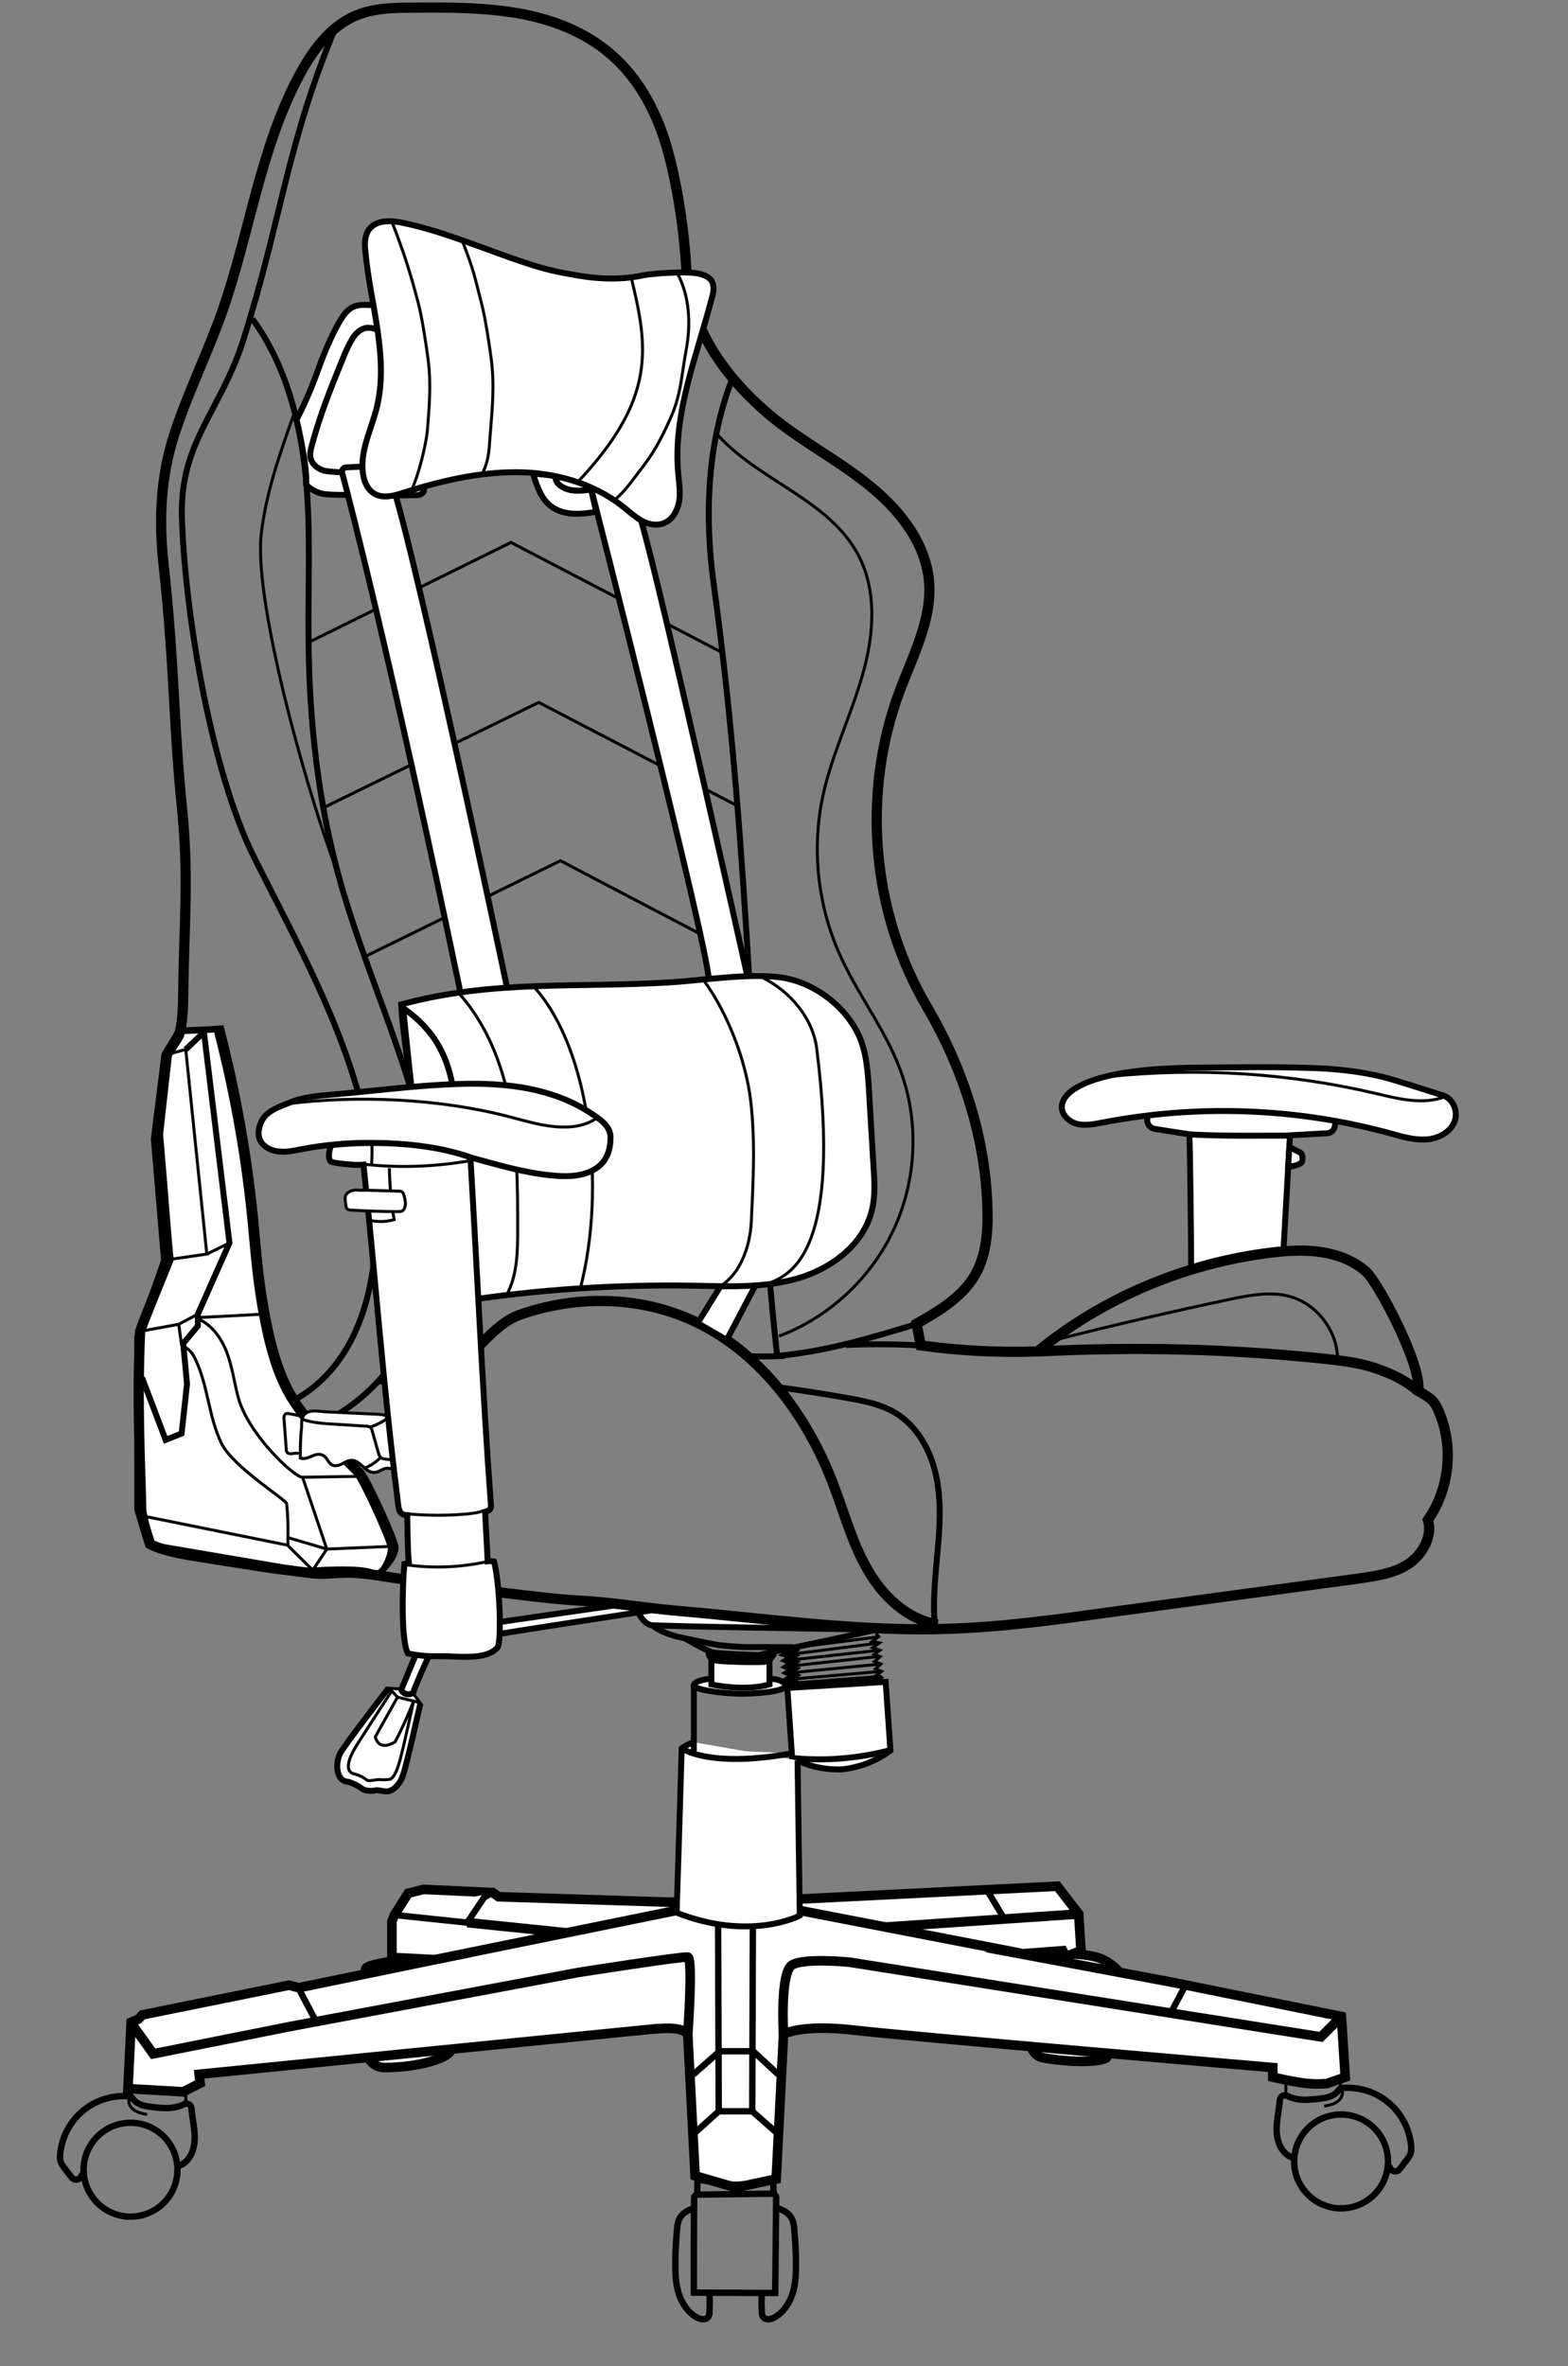 <?xml version="1.0" encoding="UTF-8"?>
<!-- Generator: Adobe Illustrator 23.0.1, SVG Export Plug-In . SVG Version: 6.00 Build 0)  -->
<svg version="1.1" id="Camada_1" xmlns="http://www.w3.org/2000/svg" xmlns:xlink="http://www.w3.org/1999/xlink" x="0px" y="0px" viewBox="0 0 491.3 741.1" style="enable-background:new 0 0 491.3 741.1;" xml:space="preserve">
<rect x="0" y="0" width="491.3" height="741.1" fill="#808080" stroke="none"/>
<style type="text/css">
	.st0{fill:#FFFFFF;stroke:#000000;stroke-width:1.858;stroke-miterlimit:10;}
	.st1{fill:none;stroke:#000000;stroke-width:0.929;stroke-miterlimit:10;}
	.st2{fill:none;stroke:#000000;stroke-width:1.858;stroke-miterlimit:10;}
	.st3{fill:#FFFFFF;stroke:#000000;stroke-width:3;stroke-miterlimit:10;}
	.st4{fill:#FFFFFF;stroke:#000000;stroke-width:2;stroke-miterlimit:10;}
	.st5{fill:none;stroke:#000000;stroke-width:3;stroke-miterlimit:10;}
	.st6{fill:#FFFFFF;}
	.st7{fill:none;stroke:#000000;stroke-width:2.13;stroke-miterlimit:10;}
	.st8{fill:none;stroke:#000000;stroke-width:3.195;stroke-miterlimit:10;}
	.st9{fill:#FFFFFF;stroke:#000000;stroke-width:0.929;stroke-miterlimit:10;}
	.st10{fill:none;stroke:#000000;stroke-width:2;stroke-miterlimit:10;}
</style>
<g>
	<path class="st0" d="M359.7,348.9l-0.2,1.5c-0.3,1.6,0.9,3,2.4,3.2c0,0,9.4,1.5,10.8,1.7c0.1,1.3,0.6,34,0.5,42.4   c12.9-4.1,20.3-5,28.9-5.2l2.1-36.9c3.6-0.2,7.2-0.4,10.9-0.6c0.7,0,1.4-0.1,1.9-0.4c1.4-0.8,1.5-2.7,1.4-4.3   c-19.9-4-40.4-4.5-60.5-1.4"/>
	<path class="st0" d="M455.7,351.4c-1.4,3.4-5.2,5.3-8.9,5.5c-3.7,0.2-7.3-0.8-10.8-1.8c-29.3-8.1-60.6-9.3-90.5-3.5   c-2.6,0.5-5.2,1-7.8,0.5c-2.5-0.6-5-2.7-5-5.3c0-2.6,2.2-4.7,4.4-6c9.4-5.7,28-6.3,39-6.4c13.7-0.1,20.5-0.3,34.3,0.1   c7.7,0.2,15.3,1,22.8,2.8c3.7,0.9,17.9,5.5,18.9,5.8C455.4,344.1,457,348.4,455.7,351.4z"/>
	<path class="st1" d="M453,343.4c-6.9,2.8-14.7,0.8-21.9-0.9c-27.3-6.4-55.7-8.2-83.6-5.3"/>
	<path class="st2" d="M372.4,355.3c10.8,0.6,20.9,0.4,31.7,0.4"/>
	<path class="st0" d="M403.6,365.5c1-0.1,2.6-0.4,3.5-0.9c0.3-0.2,0.6-0.3,0.8-0.6c0.2-0.4,0.2-0.8,0.2-1.3c0-0.5-0.1-1-0.3-1.3   c-0.2-0.3-0.5-0.5-0.8-0.6c-0.8-0.4-3-1.5-3-1.5L403.6,365.5z"/>
</g>
<g>
	<path class="st3" d="M126.6,613.8c0,0-11.8,1.3-12,2.9c-0.2,1.6-5.8,31,6,30.9s19.8-3.3,20.5-5.1S126.6,613.8,126.6,613.8z"/>
	<path class="st3" d="M336.1,612c0,0,6.2,0.2,9.3,1.7c3.1,1.4,5.4,4,5.4,4s-2.7,25.9-4.2,26.9c-1.6,1-8.3,1.8-19.5,0   c-11.2-1.8,1.2-31.8,1.2-31.8L336.1,612z"/>
	<path class="st3" d="M215.5,637.2l2.3,44.3l12.7,3.7l12.7-2.7l2.3-45.3c0,0,5-3.3,22.3-1.3c17.3,2,131,11.7,131,11.7v3   c0,0,7.3,1.7,11,2c3.7,0.3,6,0,6,0l5.7-2l-1.2-19l-53.5-10.8l-47-8.8L333,611l1,1.8l4.7-1.8l-0.7-11.5l-6.7-8.7l-80.3,4l-41.3,1   l-53.5-1.7l-1.8-1.3l-21.7-1l-4.8,1.2l-4.3,6.8l-0.8,2v11.3l13.5,0.7l-42.7,8.8l-3-0.8l-46,9.3l-1.2,1.3l-2.3,1l-1,20.8l17.3,1   l5.3-2.7l-0.3-2.8l142.5-14.2C204.9,635.7,213.5,634.2,215.5,637.2z"/>
	<line class="st3" x1="212.9" y1="598.2" x2="136.2" y2="613.8"/>
	<line class="st3" x1="251.1" y1="598.5" x2="319.9" y2="611.8"/>
	<polyline class="st4" points="217.2,668.5 225.2,661.3 235.7,661.3 243.9,668.5  "/>
	<polyline class="st4" points="217.2,649.8 225.5,642.5 236,642.5 243.9,649.8  "/>
	<line class="st4" x1="225.2" y1="661.3" x2="225" y2="601.5"/>
	<line class="st4" x1="235.9" y1="601.5" x2="235.7" y2="661.3"/>
	<line class="st3" x1="338" y1="599.5" x2="277.3" y2="603.6"/>
	<line class="st4" x1="309.2" y1="591.9" x2="314.7" y2="601.1"/>
	<path class="st5" d="M245.5,637.2c0,0-1.2-19.7,2.8-21.8c4-2.2,17.9-0.8,17.9-0.8L413.9,638l6.5-6.5"/>
	<path class="st5" d="M215.5,637.2c0,0,1.7-23.8,0-24.2c-1.7-0.3-34.2,4.8-34.2,4.8l-90.7,17L48,643.3l-7-9.8"/>
	<line class="st4" x1="93.5" y1="622.7" x2="99.1" y2="633.3"/>
	<line class="st4" x1="372" y1="620.8" x2="366.4" y2="631.3"/>
	<polyline class="st4" points="123.5,599.8 146.4,602.2 151.7,594.3 154.4,592.8  "/>
	<line class="st3" x1="177.5" y1="605.4" x2="146.4" y2="602.2"/>
</g>
<path class="st0" d="M117.2,493c1.8,2,5.7-5.7,5.2-8.4c-0.4-2.7-8.9-21.4-10.8-23.3c-16.8-16.9-23.5-21.6-28.5-44.3  c-2.4-11-3.3-20-4.3-31.2c-1.9-21.4-5.6-42.6-11-63.4c-3,0.3-8.4,0.5-11.9,0.6l-4.4,7.4l-3.3,26.3l3.2,38.1l-8.4,24v54l3.3,10.9  l49.3,8.4C95.7,492,114.9,490.5,117.2,493z"/>
<title>Mizano Diagonal</title>
<path class="st6" d="M195.1,158.6"/>
<path class="st6" d="M175.1,150.3c0,0,6.7,1.7,7.6,2.4C182.2,152.8,176.9,153.2,175.1,150.3z"/>
<g>
	<g>
		<g>
			<g id="Camada_1-2_1_">
				<polyline class="st1" points="274.4,511.6 275.3,512.6 273.3,514.1 275.6,514.6 273.4,516.1 275.7,516.9 273.9,518.2       275.8,518.9 274,520.4 276,521.2 274.3,522.7 276.2,523.5 274.6,524.7 276.3,525.5 275.3,526.7     "/>
				<polyline class="st7" points="246.3,516.4 248.3,517.1 246.4,518.2 248.4,518.8 246.6,520 248.6,520.7 246.7,522 248.7,522.7       246.9,523.9 248.9,524.8 247.1,525.9 249.1,527.1 247.5,527.9 248.6,528.7     "/>
				<line class="st1" x1="275.2" y1="512.7" x2="246.3" y2="516.4"/>
				<line class="st1" x1="275.6" y1="514.6" x2="246.6" y2="518.3"/>
				<line class="st1" x1="275.4" y1="516.9" x2="247.2" y2="520"/>
				<line class="st1" x1="275.7" y1="518.8" x2="247.1" y2="521.9"/>
				<line class="st1" x1="276" y1="521.2" x2="247.3" y2="524"/>
				<line class="st1" x1="276" y1="523.5" x2="247.5" y2="526"/>
				<line class="st2" x1="276.3" y1="525.5" x2="247.8" y2="527.7"/>
				<path class="st0" d="M246.7,528.7l30.8-1.9l1.5,21.5c-4.4,3.3-9.7,5.3-15.2,5.9c-5.4,0.2-10.8-1-15.6-3.6L246.7,528.7z"/>
				<path class="st0" d="M248,550.6c10.4,1.1,20.8,0.2,30.9-2.4"/>
				<path class="st0" d="M249.9,551.4c0,1.5,0.7,48.6,0.7,48.6s-15.4,8.2-38.6-0.9c0.7-20.8,1.6-51.5,1.6-51.5      c1.2-0.8,2.4-1.5,3.8-1.9"/>
				<path class="st0" d="M213.6,547.6c0,0,8.4,6.3,34.4,1.6"/>
				<path class="st0" d="M121.7,528.8c0,0-13.3,17.2-15,20.2s-1.6,9,2.5,9.1c1.5,0.5,3,1.2,4.3,2.2c0,0,1.3,1.1,4.6,0.4      c1.9,0.2,2.6,0.6,3.8,0.3c1.2-0.3,3.3-1.7,4.4-5.1c1.2-3.4,5.4-22.3,5.4-22.3"/>
				<path class="st1" d="M124.6,531.5l-7,12.5c0,0,0.8,4.8,6.2,1.6c2.2-4.2,4.1-8.4,5.8-12.8c0,0-3.4,15.6-4.3,18.6      c-1,3.7-2.1,5.6-3.1,5.9c-1.1,0.2-2.2,0.2-3.3,0.1c-1.5,0-3.1,0.6-3.9,0.2c-1.1-0.9-2.3-1.5-3.7-1.9c-3.7-0.6-1.8-5.1-0.4-7.6      s11.6-18.1,11.6-18.1"/>
				<line class="st2" x1="217.4" y1="527.7" x2="217.4" y2="549.3"/>
				<path class="st0" d="M222.8,525.8c0,0-5.1,0.4-5.4,2c-0.3,1.6,10.5,2.8,15.3,2.7c4.8,0,14.2-0.8,13.4-2.7c-0.8-2-5.1-2-5.1-2"/>
				<path class="st0" d="M222.9,518v9.6c0,0,10.2,2.3,18.2,0v-8.7"/>
				<path class="st0" d="M199.8,504.8c0,0,1.8,3.7,4.1,4.2c2.3,0.4,62.7,1.3,62.7,1.3"/>
				<path class="st2" d="M204.3,509c0,0,2.6,2.4,8.2,3.7c6.6,1.5,12.8,2.6,12.8,2.6s5.8,0.6,8.4,0.6c2.5,0,14.9,0,14.9,0"/>
				<path class="st2" d="M214.5,513.1c0,0,6.9,4.1,9,4.5s13,0.8,14.1,0.8c3.4-0.8,35.4-7.3,38.7-8.5"/>
				<path class="st8" d="M222.7,517.4c-0.1,0.8,0.4,1.6,1.1,1.9c1.3,0.6,15.1,0.8,16.1,0.5c1-0.5,1.7-1.3,2.1-2.3"/>
				<polyline class="st9" points="125.3,529 121.9,528.8 124.6,531.6 131.6,533.3 129.5,530.5     "/>
				<path class="st0" d="M195.1,502.5c0,0-50.3,7.2-56.3,8.2c-3.4,0.4-6.3,2.5-7.7,5.6l-5.4,13c0.6,1.2,2,1.7,3.2,1.2      c0.2-0.1,0.4-0.2,0.6-0.4c1.1-3.4,5-11.7,5-11.7c1.2-1.8,3-3.2,5.2-3.8c8.8-1.8,67.6-10.7,67.6-10.7"/>
			</g>
		</g>
		<path class="st8" d="M325.2,423.3c30.7-1.5,59.2-0.9,89.8,2.3c5.4,0.6,10.9,1.2,16.1,3s9.4,3.8,13.3,7.2"/>
		<path class="st8" d="M293.8,508.8c-9.6-1.5-17.3-8.9-22.1-17.4c-4.8-8.4-7.3-17.9-10.8-27c-8.4-21.8-23.6-42-45-51.3    c-16.6-7.2-35.9-7.3-53-1.3s-28.2,43.3-63.2,34.8"/>
		<path class="st2" d="M293.1,510.8c-1-8.1-0.1-16.2,0.6-24.3c0.8-8.1,1.3-16.3-0.4-24.3c-1.7-8-6-15.7-13-19.8    c-4.5-2.6-9.6-3.6-14.7-4.5c-7.2-1.3-14.5-2.4-21.8-3.4"/>
		<path class="st2" d="M234.9,424.8c3.6,0.1,7.3,0.1,10.9-0.1"/>
		<path class="st2" d="M265.1,421.3c8.1-0.4,16.2-0.3,24.4,0.2"/>
		<path class="st2" d="M57.4,322.7c3.4-0.1,8.8-0.3,11.9-0.6c5.4,20.8,9.1,42,11,63.4c1,11.2,1.9,20.2,4.3,31.2    c5,22.6,11.7,27.3,28.5,44.3c1.9,1.9,10.4,20.6,10.8,23.3c0.4,2.7-3,6.9-5.2,8.4"/>
		<polyline class="st2" points="44.5,431.5 51.9,451 56.9,449 58.6,433.5 57.4,420.8 62,415.3 62,411.6 71.9,389.3 63.9,323.3     58.2,328.7   "/>
		<polyline class="st1" points="53.7,394.4 64.8,392.8 58.2,328.7 52.3,330.3   "/>
		<line class="st1" x1="71.9" y1="389.3" x2="64.8" y2="392.8"/>
		<polyline class="st1" points="43.9,417 56,414.8 62,411.6   "/>
		<line class="st1" x1="56" y1="414.8" x2="56.9" y2="421.3"/>
		<line class="st1" x1="62" y1="412.7" x2="82.8" y2="411.6"/>
		<path class="st1" d="M57.7,421.9c1.7,0.6,2.8,2.3,3.6,4c3.9,8.3,4.1,18,8.1,26.2c3.5,7.2,19.4,17.1,20.4,18.8    c0.6,5.5,0.4,9.4,0.4,13.1l-45.6-9.2"/>
		<polyline class="st1" points="90.1,484 98,491.8 102.4,485.2 94.7,462.4   "/>
		<polyline class="st1" points="123.8,484.3 102.4,485.2 90.2,481.6   "/>
		<path class="st1" d="M61.2,412.8c4.7,1.5,8,6,9.8,10.6c1.8,4.7,2.4,9.7,3.7,14.5c3.3,11.7,17.6,24.8,20,24.8l19.2-0.3"/>
		<path class="st1" d="M94.6,443.7c-1.3-0.4-2.7-0.7-4-0.9c-0.3-0.1-0.7-0.1-1,0c-0.6,0.3-0.7,1.2-0.6,1.8c0.2,3.1,0.5,6.2,0.7,9.4    c0,0.3,0,0.6,0.2,0.8c0.3,0.6,1.1,0.6,1.8,0.5c0.7-0.1,1.4-0.3,1.9,0.1"/>
		<polyline class="st1" points="96.9,201.1 160.1,169.9 225.7,204.1   "/>
		<polyline class="st1" points="100.7,253.3 168.8,220 231.6,252.7   "/>
		<polyline class="st1" points="115,299.3 175.6,269.6 219.9,292.8   "/>
		<path class="st0" d="M117.5,95.6c-4.8-0.2-7.2-0.5-10,3.4c-2.8,4-6,11.7-7.6,16.2c-1.9,5.4-4.3,11.1-7,16.3c0,0,3.6,14.7,3,20.2    c1.1,1.4,3.2,2.5,4.9,2.9c1.7,0.4,5.3,0.4,7.1,0.4c5.7,0,9.5,0.3,15.2,0.2c2.3,0,4.6-0.1,6.9-0.1c0.7,0,1.4,0,1.9-0.3    c0.6-0.3,1.1-1,0.9-1.6"/>
		<path class="st2" d="M117.9,103.1c-2.6-0.8-4.2-0.6-6.2,1.3c-1.9,1.9-3.8,6.7-4.8,9.2c-3.6,8.8-6.7,16.7-9.2,25.9    c-0.3,1.3-0.7,2.6-0.4,3.9c0.4,2,2.2,3.4,4.1,4c1.9,0.5,8.5,0.7,11.9,0.5"/>
		<path class="st0" d="M185.2,153.3c-1.5,0.3-2.7,0.4-4.3,0.4s-3.2-0.3-4.6-1.1c-0.7-0.4-1.4-0.9-1.8-1.6s-0.5-1.1-0.4-1.9    c-1.3-0.2-7.1-0.8-7.1-0.8c0.6,2.1,1.2,3.7,2.1,5.7c0.9,1.9,2.2,3.7,4,4.9c1.9,1.3,4.3,1.9,6.7,2s4.7-0.2,7-0.6L185.2,153.3"/>
		<path class="st0" d="M107.2,148.1c2.6,9.6,16,61.6,37.1,162.9l14.6-1.5c0,0-32.8-156.6-38-163c-3-0.6-9.3-0.3-12.4-0.1    C107.6,146.4,107,147.2,107.2,148.1z"/>
		<path class="st2" d="M118.4,432.7c7.1-0.3,14.2-0.2,21.2,0.5"/>
		<path class="st0" d="M185.1,152.6c0,0,36.3,142.1,37,154.2l12.1-0.9c0,0-31.5-141.5-34.2-145.2    C197.2,156.9,185.1,152.6,185.1,152.6z"/>
		<polygon class="st0" points="225.8,402.8 218.6,414.4 227.7,419.7 236.7,402.6   "/>
		<path class="st2" d="M79.1,99.9c10.4,14.3,15,32,16.7,49.5c1.7,17.5,0.6,35.2,0.9,52.9c0.3,24.3,3,48.6,9.4,72    c7.8,28.6,21.1,55.7,27.3,84.7c6.1,29.1,1.9,65.5-26.9,83.6"/>
		<path class="st2" d="M105,8.9c-15.2,36.4-16.8,59.9-28.7,97.4c-7.1,22.5-20,32.1-19.3,55.7c0.9,30.1,9.2,79.8,22.7,106.7    s28.5,53.6,34.9,83s5.8,70.8-22,86.6"/>
		<path class="st9" d="M94.1,456.7c1.2,0.4,2.4-0.1,3.6-0.6c1.1-0.5,2.5-0.9,3.6-0.2c1.2,0.7,1.6,2.4,2.8,3c1,0.4,2.1,0.1,3.1-0.4    c0.9-0.5,1.9-1.1,3-1.1c1.4,0,2.5,1.1,3.6,2c1,1,2.2,1.9,3.6,1.8c1.3-0.1,2.3-1.1,3.6-1.3c0.9-0.1,1.9,0.3,2.8,0s1.5-1.2,1.6-2.2    s-0.1-1.9-0.4-2.8c-0.8-2.8-1.5-5.6-2.3-8.4c-0.3-1.1-0.7-2.4-1.7-3c-0.7-0.4-1.5-0.4-2.2-0.5c-5.6-0.3-11.3-0.5-16.9-0.8    c-1.8-0.1-4.4-0.7-6,0.4c-1.5,1-1.4,2.9-1.4,4.5C94.1,450.5,94.1,453.6,94.1,456.7z"/>
		<path class="st1" d="M94.8,444.6c3.3,1.1,6.8,1.3,10.3,1.5c3.2,0.2,6.4,0.4,9.6,0.6c0.5,0,1,0.1,1.4,0.4c0.3,0.3,0.4,0.6,0.5,1    c0.6,2.1,1.2,4.2,1.8,6.4c0.2,0.8,0.4,1.6,1,2.1c0.7,0.7,4.7,0.5,5.6,0.8"/>
		<path class="st1" d="M119.1,456.5c0.2,0.3-3.6,3.3-5.2,3.3"/>
		<path class="st1" d="M116,447c2-0.7,3.9-1.6,5.5-2.9"/>
		<path class="st2" d="M229.1,119.5c-7.6,20.2-8.4,42.6-5.4,64c11.8,86.2,11.1,161,19.8,241.2c14.7-1.3,28.7-5.4,43.7-10"/>
		<path class="st8" d="M296.2,510.2c-1.1,0-2.1,0.1-3.2,0.1c-26.8,0.4-53.5-3.4-80.1-5.7c-11.7-1-20.3-2.7-32.1-3.3    c-12.2-0.6-51.4-6.1-63.5-8c-10.5-1.6-13.3,0.1-19.3-0.5c-14.9-1.8-16-2.1-33.1-4.8c-4.7-0.8-12.2-1.6-17.8-4.3    c-1.6-4.9-2-6.2-2.8-10.1c-0.4-16.4-1.4-34.3-0.4-56.6c1.7-5,7.1-17.8,8.9-22.5c-1-10.1-1.6-19.9-3.3-39.2    c0.7-6.1,1.6-14.4,2.8-25c1.6-2.7,2.4-3.5,3.8-6.1c1.1-3.6,1.3-9,1.3-12.8c0.3-22.6,1.8-37.2-0.4-58.5    c-2.6-25.4-2.3-44.9-5.8-76.6c-1.5-13.7-0.8-27.5,3.5-40.5c4.3-13.1,10.4-25.4,15-38.4C78.2,73,81.5,46.7,93.6,23.9    c4.2-7.9,9.8-15.7,18.1-19.1c5.6-2.3,11.8-2.4,17.8-2.4c10.8-0.1,21.8-0.1,32.5,1.7s21.2,5.8,29.4,12.9c9.3,8,15,19.4,18.1,31.2    s4.9,24.5,5.6,36.7c1,17.7,12.1,33.2,25.6,44.7c9.5,8.1,20.9,13.9,30.7,21.7c9.9,7.7,18.6,18.3,19.7,30.8c1,12-5.1,23.3-9.3,34.6    c-11.9,32-8.7,69.2,8.6,98.6c11.3,19.2,18.5,41.2,19,63.5c0.2,7.2-0.4,14.7-4.1,20.9c-4.1,6.8-11.2,11-18.1,14.9    c0.4,2.3,0.9,4.5,1.3,6.8c12.1,1.7,24.4,2.3,36.6,1.9c20.7-17,46.8-27.8,73.5-31c5.2-0.6,10.4-0.9,15.5-0.1s10.2,2.7,14,6.2    c3.6,3.2,17.4,28.9,16.3,37.3c4.2,2.4,5,3.2,6.2,5.9c5,11,3.7,24.6-3.2,34.5c1.6,5.1-1.8,11-6.3,13.9s-9.9,3.6-15.2,4.4    c-25.9,3.5-51.7,7-77.6,10.5C331.1,507.3,313.7,509.7,296.2,510.2z"/>
		<g>
			<path class="st0" d="M130.3,352.8c4.6,22.3,5.3,28.3,6.1,49.9c0,1,0.1,2,0.5,2.9c1.3,2.5,4.8,2.4,7.5,2c24-3.7,48.4-5.3,72.7-4.9     c11,0.2,22.3,0.8,32.9-2.3c10.6-3.1,20.6-10.6,23.2-21.4c1.1-4.4,0.8-9.1,0.5-13.6c-0.5-7.8-0.9-15.6-1.4-23.5     c-0.4-6.4-0.8-13.1-3.8-18.8c-4.7-8.9-14.2-15.7-24.2-17s-24.4,1-34.4,1.6c-29.4,1.8-55.2-0.9-84.2,6.9c0.5,9,2.3,18.1,2.8,27.1     L130.3,352.8z"/>
			<path class="st0" d="M126.3,315.7c7.4,5.3,12,11.2,14.5,20c1.8,6.4,2,13,2.3,19.6c0.4,12.4,0.8,24.9,1.3,37.3     c0.1,2.8,0.2,5.6-0.7,8.3s-3.1,5-5.8,5.3C134.1,393.5,126.3,315.7,126.3,315.7z"/>
			<path class="st9" d="M239.1,306.3c8.5,4.3,15.6,12.6,16.8,22.1c7.9,63-7.7,70.6-14.6,73.4"/>
		</g>
		<g>
			<path class="st0" d="M165.5,82.6c-13.1-4.2-25.8-10-39.3-12.8c-3.7-0.8-8.3-1-10.6,2.1c-1.4,2-1.4,4.6-1.1,7     c1.5,16.4,7.5,33,3.5,49c-1.7,6.7-5.2,13.3-4.3,20.2c0.3,2.6,1.4,5.3,3.7,6.6c2.7,1.5,6.1,0.6,9.1-0.4     c11.4-3.6,23.2-6.4,35.1-6.4s24.1,3.3,33.5,10.7c1.9,1.5,3.7,3.2,5.8,4.4s4.7,1.8,7,0.9c2.8-1,4.4-4,4.9-6.9s-0.1-5.9-0.3-8.8     c-1.7-18.7,5.9-36.9,10.6-55.1c0.5-1.7,0.8-3.7-0.2-5.2c-0.7-1.1-2-1.6-3.2-2c-3.5-1.2-16-0.2-18.5,0.4c-7.5,1.6-15.4,1-22.9-0.5     C174,85.1,169.7,84,165.5,82.6z"/>
			<path class="st1" d="M122.9,69.7c3.8,9.8,5.8,16.2,8.2,25.4c1.1,4.1,2.6,13.8,3.1,18c0.9,7.2,0.3,14.5-0.3,21.8     c-0.5,5.1-2.9,14.3-5.1,19"/>
			<path class="st1" d="M144.8,75.3c3.8,9.8,3.7,10.6,6.1,19.8c1.1,4.1,2.6,13.8,3.1,18c0.9,7.2,0.3,14.5-0.3,21.8     c-0.5,5.1-0.2,8.4-2.4,13.1"/>
			<path class="st1" d="M212.3,85.7c3.8,7.2,4.2,15.8,2.7,23.9c-1.5,8-1.5,13.5-4.7,20.9c-0.8,1.8-2,4.5-3.4,7.1     c-1.4,2.7-3,5.3-4.9,7.8c-4.9,6.5-6.3,8.5-9.1,10.9"/>
		</g>
	</g>
</g>
<g>
	<circle class="st10" cx="40.9" cy="679.6" r="14.7"/>
	<path class="st10" d="M26.3,680.2l-1,1.7c-0.6,1-2,1.1-2.8,0.2l-2.3-3c-0.4-0.6-0.9-1.1-1.1-1.8c-0.4-0.9-0.3-2-0.2-3   c0.6-5.3,3.3-10.2,7.5-13.5c3.9-3.1,9-4.6,14-4.2c0.5,0,0.9,0.3,1.2,0.7c0.6,0.9,1.5,1.5,2.5,1.9c1.2,0.5,2.5,0.6,3.8,0.8   c2.2,0.2,4.4,0.5,6.6,0.1c1.1-0.2,2.2-0.5,3.1-1c1.1-0.6,2.3,0.1,2.4,1.3c0.1,1.6,0.4,3.1,0.6,4.7c0.4,2.7,0.7,5.5-0.1,8.1   c-0.7,2.6-2.7,5-5.4,5.5"/>
	<path class="st1" d="M40.8,656.7c-0.6,0.8-0.5,2,0,2.9c0.5,0.9,1.4,1.5,2.3,1.9s2,0.6,3,0.8"/>
	<path class="st1" d="M58.2,658.7c0-0.6,0-1.2,0-1.8v-1.6"/>
	<line class="st1" x1="41.1" y1="656.6" x2="41.1" y2="655.1"/>
</g>
<g>
	<circle class="st10" cx="420.2" cy="677" r="14.7"/>
	<path class="st10" d="M434.7,677.6l1,1.7c0.6,1,2,1.1,2.8,0.2l2.3-3c0.4-0.6,0.9-1.1,1.1-1.8c0.4-0.9,0.3-2,0.2-3   c-0.6-5.3-3.3-10.2-7.5-13.5c-3.9-3.1-9-4.6-14-4.2c-0.5,0-0.9,0.3-1.2,0.7c-0.6,0.9-1.5,1.5-2.5,1.9c-1.2,0.5-2.5,0.6-3.8,0.8   c-2.2,0.2-4.4,0.5-6.6,0.1c-1.1-0.2-2.2-0.5-3.1-1c-1.1-0.6-2.3,0.1-2.4,1.3c-0.1,1.6-0.4,3.1-0.6,4.7c-0.4,2.7-0.7,5.5,0.1,8.1   c0.7,2.6,2.7,5,5.4,5.5"/>
	<path class="st1" d="M420.2,654.1c0.6,0.8,0.5,2,0,2.9c-0.5,0.9-1.4,1.5-2.3,1.9s-2,0.6-3,0.8"/>
	<path class="st1" d="M402.9,656.1c0-0.6,0-1.2,0-1.8v-1.6"/>
	<line class="st1" x1="420" y1="653.9" x2="420" y2="652.4"/>
</g>
<g>
	<path class="st10" d="M243.2,688.4l-0.3,29.8l-25.5-0.1c0,0,0-24.5,0.1-29.7c0-0.5,0.4-1,1-1l23.5-0.3   C242.7,687.2,243.3,687.8,243.2,688.4z"/>
	<path class="st10" d="M217.9,691.4c-1.8,0.7-3.6,1.4-4.7,3c-0.8,1.2-1,2.8-1.1,4.3c-0.3,3.4-0.5,6.9-0.5,10.3   c0,3.2,0.1,6.4,1.1,9.5c1,3,2.9,5.9,5.7,7.4c1.1,0.6,2.8,0.9,3.5-0.2c0.4-0.5,0.4-1.2,0.4-1.8c0.1-1.9,0.1-3.7,0-5.6"/>
	<path class="st10" d="M243.1,691.4c1.8,0.7,3.6,1.4,4.7,3c0.8,1.2,1,2.8,1.1,4.3c0.3,3.4,0.5,6.9,0.5,10.3c0,3.2-0.1,6.4-1.1,9.5   c-1,3-2.9,5.9-5.7,7.4c-1.1,0.6-2.8,0.9-3.5-0.2c-0.4-0.5-0.4-1.2-0.4-1.8c-0.1-1.9-0.1-3.7,0-5.6"/>
	<path class="st10" d="M218.5,687.3c0-1.3,0-2.5,0-3.7c0-0.5,0.4-0.8,0.9-0.8c2.4,0.4,8.5,1.6,11.4,1.5c2.2-0.1,6.7-0.3,10.8-1.4   c0.3-0.1,0.7,0.2,0.7,0.5l0.1,4.2"/>
</g>
<path class="st1" d="M197.8,87c5.3,21.9,7.9,37.8-16.8,64"/>
<path class="st1" d="M92,130c-4.3,12-8.6,24.2-10.1,36.9c-2.8,22.5,16.5,88.4,24.3,107.3"/>
<path class="st1" d="M224.5,135.8c13,14.8,35.2,20.6,44.4,38c6.1,11.5,4.9,25.6,1.2,38.1c-3.6,12.5-9.4,24.4-12.2,37.1  c-3.6,16.5-1.8,34.2,5.1,49.7c5.5,12.5,14.2,23.4,19,36.2c6,15.9,5.3,34.1-1.7,49.6c-7,15.5-20.3,28-36.2,34"/>
<path class="st9" d="M143.6,310.9c8.7,9.6,13.7,22.1,16.1,34.8s2.5,25.8,2.5,38.7c0,7.3,0,14.9-3.5,21.3"/>
<path class="st9" d="M167.3,309.1c17.8,19.6,22.7,63.2,14.5,94.6"/>
<path class="st1" d="M220.3,306.8c7.6,10.2,13.4,25.3,14.9,37.9s0.8,25.4,0.2,38.1c-0.4,7.5-3.3,16-9.6,20"/>
<path class="st1" d="M331.8,419.4c17.7-4.5,35.5-8.6,53.4-12.4c6.3-1.3,12.9-2.6,19-0.9c8.6,2.4,15,11,14.9,19.9"/>
<g>
	<path class="st0" d="M186.7,366c-3.5,2.3-8,2.6-12.2,2.3c-11.9-0.8-23.2-5.1-34.8-7.7c-14.9-3.3-30.5-3.5-45.5-0.6   c-2.1,0.4-4.2,0.9-6.4,0.7c-2.1-0.1-4.3-0.9-5.7-2.6c-1.5-1.8-1.2-4.5-0.4-6.3c1.4-3.7,5.2-4.9,9.7-6.7c3.6-1.4,8.1-1.9,13.2-2.3   c13.9-1.2,26-2.9,39.9-3.3s28.5,1.3,40.2,8.9c2.8,1.8,6.6,4.1,6.6,7.8C191.3,360,190.2,363.8,186.7,366z"/>
	<path class="st1" d="M187.3,350c-3.9,2.8-8.6,3.3-13.3,2.9s-9.4-1.8-14-3c-22-5.8-47.9-7-70.5-4.1"/>
	<path class="st0" d="M147.4,362.5c2,33.9,3.9,74.8,6.4,108.7c0.1,2.1-0.6,1.8-1.8,2.3c0.2,4.7,0.6,10.8,0.8,15.5   c0.7-0.1,1.5,0,2,0.1c2,7.9,2.3,25.5,1.1,26.9c-2.8,3.3-8.9,3.1-15.2,2.8c-4.3-0.2-6.2,0.4-12.9-0.9c-2.1-3.8-1.8-20.1-1.1-28   c0.6-0.1,1-0.2,1.4-0.4c-0.4-4.3-0.4-10.5-0.5-14.9c-3-0.1-2.7-2.5-3.2-6.4c-4.3-33.8-6.9-69.5-10.5-103.4   c-2.7,0.2-7.2-0.2-9.8-0.8c-1.4-0.3-1.2-2.9-0.4-5.3C103.5,358.7,127.8,355.6,147.4,362.5z"/>
	<path class="st1" d="M113.5,364.6c11.1,1.3,22.5,0.9,33.5-1"/>
	<path class="st1" d="M116.5,358c0.1,2.3,0.1,4.6-0.1,6.9"/>
	<path class="st1" d="M122,365.9c0.1,5.4,0.6,10.8,1.5,16.1c-2.7,0.8-5.5,0.8-8.2,0.1"/>
	<path class="st9" d="M109.3,373.4c-0.3,0.2-0.6,0.4-0.8,0.7c-0.7,1-0.2,2.3-0.1,3.6c0,0.7,0.5,1.2,1.2,1.3c5,0.3,9.9,0.5,14.9,0.5   c0.7,0,1.5,0,1.9-0.5c0.4-0.4,0.5-1,0.6-1.6c0.1-1.2-0.2-2.4-0.6-3.5c-0.2-0.5-0.6-0.8-1.2-0.8l-10.4-0.3c-0.7,0-1.4,0-2.2,0   C111.5,372.7,110.3,372.7,109.3,373.4z"/>
	<path class="st1" d="M126.7,474.1c6.5,0.6,13.1,0.7,19.7,0.1c1.8-0.2,3.7-0.4,5.3-1.1"/>
	<path class="st1" d="M126.4,490c9.2,1.4,18.6,1,27.6-1.2"/>
</g>
</svg>